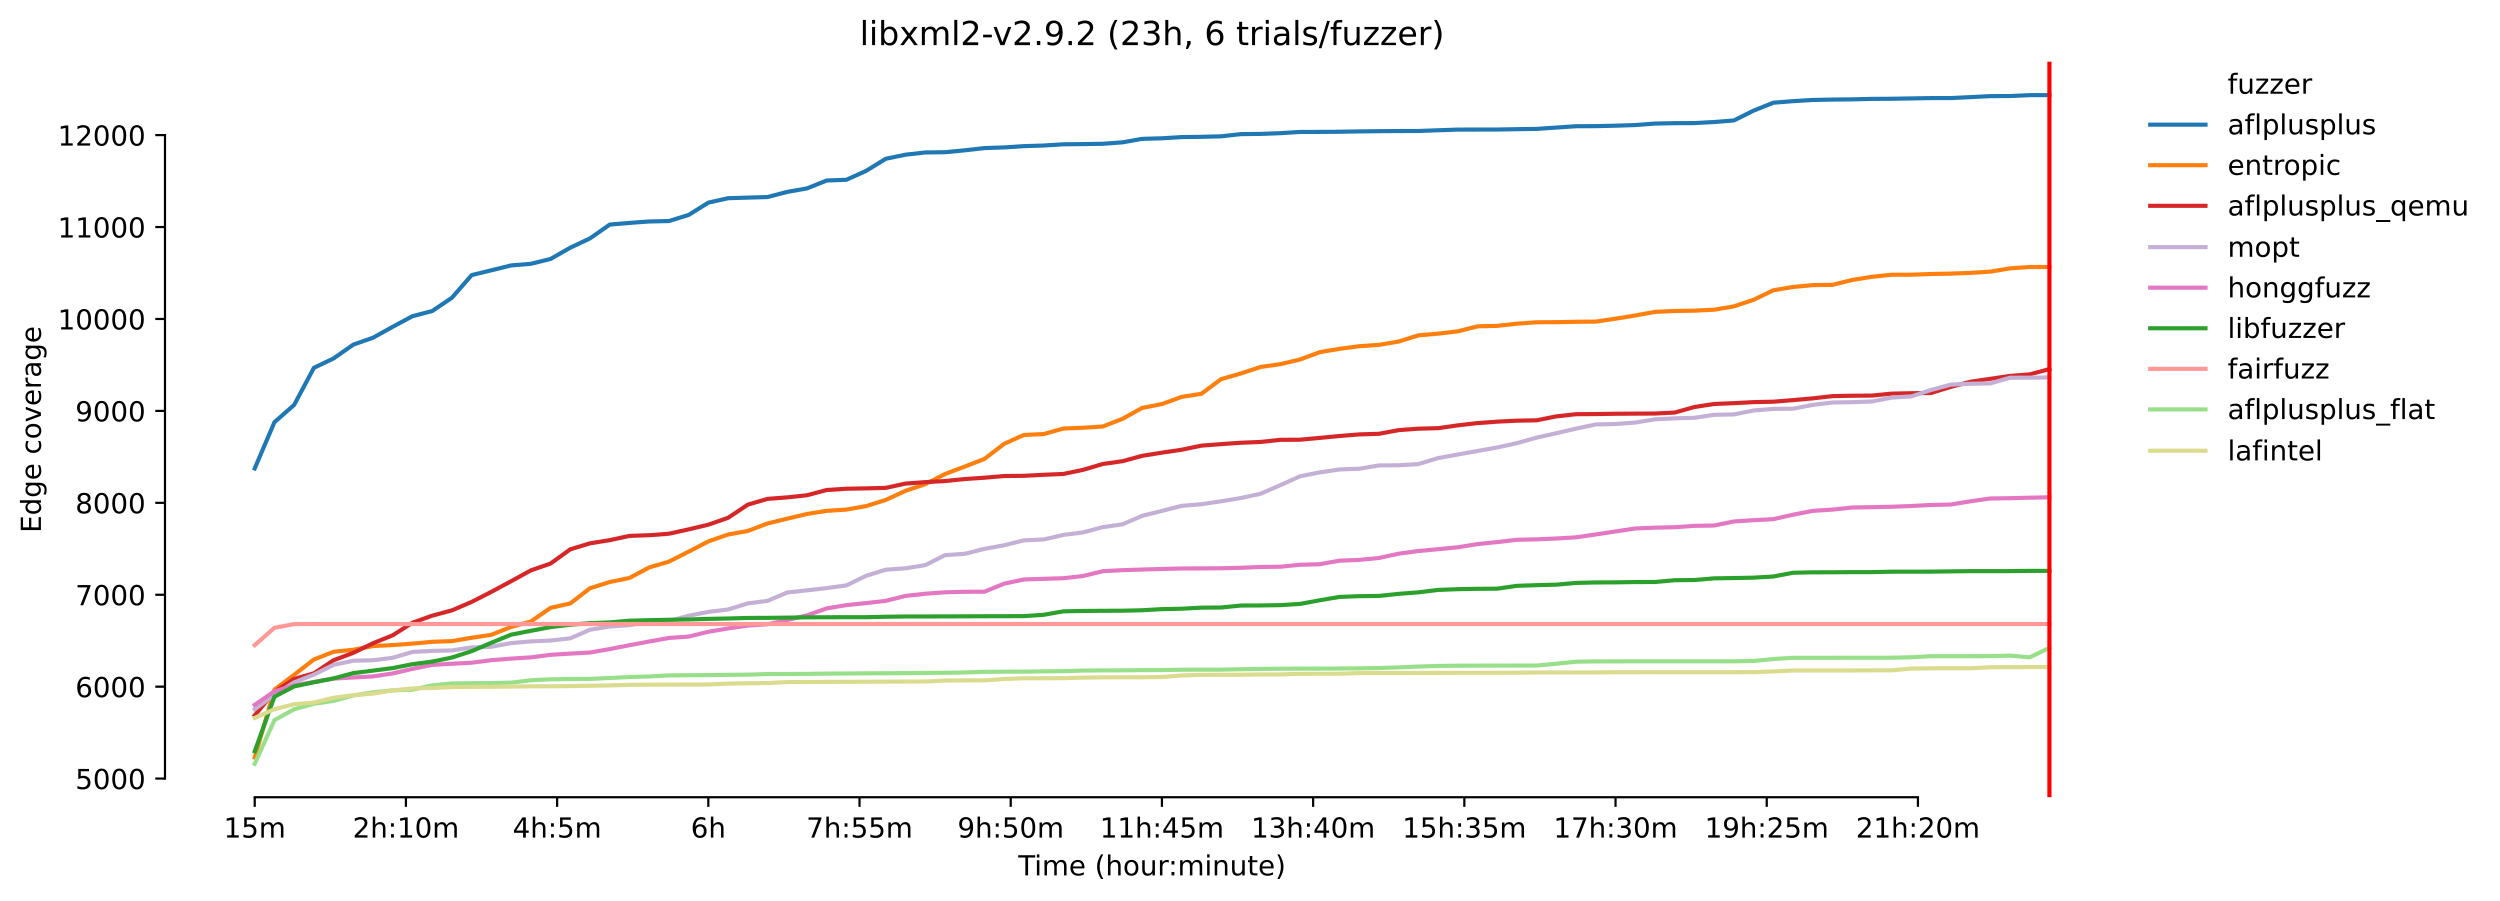 <?xml version="1.0" encoding="utf-8" standalone="no"?>
<!DOCTYPE svg PUBLIC "-//W3C//DTD SVG 1.1//EN"
  "http://www.w3.org/Graphics/SVG/1.1/DTD/svg11.dtd">
<!-- Created with matplotlib (https://matplotlib.org/) -->
<svg height="325.986pt" version="1.1" viewBox="0 0 904.484 325.986" width="904.484pt" xmlns="http://www.w3.org/2000/svg" xmlns:xlink="http://www.w3.org/1999/xlink">
 <defs>
  <style type="text/css">*{stroke-linecap:butt;stroke-linejoin:round;}</style>
 </defs>
 <g id="figure_1">
  <g id="patch_1">
   <path d="M 0 325.986 
L 904.484 325.986 
L 904.484 0 
L 0 0 
z
" style="fill:#ffffff;"/>
  </g>
  <g id="axes_1">
   <g id="patch_2">
    <path d="M 59.691 288.43 
L 773.931 288.43 
L 773.931 22.318 
L 59.691 22.318 
z
" style="fill:#ffffff;"/>
   </g>
   <g id="matplotlib.axis_1">
    <g id="xtick_1">
     <g id="line2d_1">
      <defs>
       <path d="M 0 0 
L 0 3.5 
" id="m29795b9b08" style="stroke:#000000;stroke-width:0.8;"/>
      </defs>
      <g>
       <use style="stroke:#000000;stroke-width:0.8;" x="92.156" xlink:href="#m29795b9b08" y="288.43"/>
      </g>
     </g>
     <g id="text_1">
      <!-- 15m -->
      <g transform="translate(80.923 303.029)scale(0.1 -0.1)">
       <defs>
        <path d="M 12.406 8.297 
L 28.516 8.297 
L 28.516 63.922 
L 10.984 60.406 
L 10.984 69.391 
L 28.422 72.906 
L 38.281 72.906 
L 38.281 8.297 
L 54.391 8.297 
L 54.391 0 
L 12.406 0 
z
" id="DejaVuSans-49"/>
        <path d="M 10.797 72.906 
L 49.516 72.906 
L 49.516 64.594 
L 19.828 64.594 
L 19.828 46.734 
Q 21.969 47.469 24.109 47.828 
Q 26.266 48.188 28.422 48.188 
Q 40.625 48.188 47.75 41.5 
Q 54.891 34.812 54.891 23.391 
Q 54.891 11.625 47.562 5.094 
Q 40.234 -1.422 26.906 -1.422 
Q 22.312 -1.422 17.547 -0.641 
Q 12.797 0.141 7.719 1.703 
L 7.719 11.625 
Q 12.109 9.234 16.797 8.062 
Q 21.484 6.891 26.703 6.891 
Q 35.156 6.891 40.078 11.328 
Q 45.016 15.766 45.016 23.391 
Q 45.016 31 40.078 35.438 
Q 35.156 39.891 26.703 39.891 
Q 22.75 39.891 18.812 39.016 
Q 14.891 38.141 10.797 36.281 
z
" id="DejaVuSans-53"/>
        <path d="M 52 44.188 
Q 55.375 50.25 60.062 53.125 
Q 64.75 56 71.094 56 
Q 79.641 56 84.281 50.016 
Q 88.922 44.047 88.922 33.016 
L 88.922 0 
L 79.891 0 
L 79.891 32.719 
Q 79.891 40.578 77.094 44.375 
Q 74.312 48.188 68.609 48.188 
Q 61.625 48.188 57.562 43.547 
Q 53.516 38.922 53.516 30.906 
L 53.516 0 
L 44.484 0 
L 44.484 32.719 
Q 44.484 40.625 41.703 44.406 
Q 38.922 48.188 33.109 48.188 
Q 26.219 48.188 22.156 43.531 
Q 18.109 38.875 18.109 30.906 
L 18.109 0 
L 9.078 0 
L 9.078 54.688 
L 18.109 54.688 
L 18.109 46.188 
Q 21.188 51.219 25.484 53.609 
Q 29.781 56 35.688 56 
Q 41.656 56 45.828 52.969 
Q 50 49.953 52 44.188 
z
" id="DejaVuSans-109"/>
       </defs>
       <use xlink:href="#DejaVuSans-49"/>
       <use x="63.623" xlink:href="#DejaVuSans-53"/>
       <use x="127.246" xlink:href="#DejaVuSans-109"/>
      </g>
     </g>
    </g>
    <g id="xtick_2">
     <g id="line2d_2">
      <g>
       <use style="stroke:#000000;stroke-width:0.8;" x="146.86" xlink:href="#m29795b9b08" y="288.43"/>
      </g>
     </g>
     <g id="text_2">
      <!-- 2h:10m -->
      <g transform="translate(127.593 303.029)scale(0.1 -0.1)">
       <defs>
        <path d="M 19.188 8.297 
L 53.609 8.297 
L 53.609 0 
L 7.328 0 
L 7.328 8.297 
Q 12.938 14.109 22.625 23.891 
Q 32.328 33.688 34.812 36.531 
Q 39.547 41.844 41.422 45.531 
Q 43.312 49.219 43.312 52.781 
Q 43.312 58.594 39.234 62.25 
Q 35.156 65.922 28.609 65.922 
Q 23.969 65.922 18.812 64.312 
Q 13.672 62.703 7.812 59.422 
L 7.812 69.391 
Q 13.766 71.781 18.938 73 
Q 24.125 74.219 28.422 74.219 
Q 39.75 74.219 46.484 68.547 
Q 53.219 62.891 53.219 53.422 
Q 53.219 48.922 51.531 44.891 
Q 49.859 40.875 45.406 35.406 
Q 44.188 33.984 37.641 27.219 
Q 31.109 20.453 19.188 8.297 
z
" id="DejaVuSans-50"/>
        <path d="M 54.891 33.016 
L 54.891 0 
L 45.906 0 
L 45.906 32.719 
Q 45.906 40.484 42.875 44.328 
Q 39.844 48.188 33.797 48.188 
Q 26.516 48.188 22.312 43.547 
Q 18.109 38.922 18.109 30.906 
L 18.109 0 
L 9.078 0 
L 9.078 75.984 
L 18.109 75.984 
L 18.109 46.188 
Q 21.344 51.125 25.703 53.562 
Q 30.078 56 35.797 56 
Q 45.219 56 50.047 50.172 
Q 54.891 44.344 54.891 33.016 
z
" id="DejaVuSans-104"/>
        <path d="M 11.719 12.406 
L 22.016 12.406 
L 22.016 0 
L 11.719 0 
z
M 11.719 51.703 
L 22.016 51.703 
L 22.016 39.312 
L 11.719 39.312 
z
" id="DejaVuSans-58"/>
        <path d="M 31.781 66.406 
Q 24.172 66.406 20.328 58.906 
Q 16.5 51.422 16.5 36.375 
Q 16.5 21.391 20.328 13.891 
Q 24.172 6.391 31.781 6.391 
Q 39.453 6.391 43.281 13.891 
Q 47.125 21.391 47.125 36.375 
Q 47.125 51.422 43.281 58.906 
Q 39.453 66.406 31.781 66.406 
z
M 31.781 74.219 
Q 44.047 74.219 50.516 64.516 
Q 56.984 54.828 56.984 36.375 
Q 56.984 17.969 50.516 8.266 
Q 44.047 -1.422 31.781 -1.422 
Q 19.531 -1.422 13.062 8.266 
Q 6.594 17.969 6.594 36.375 
Q 6.594 54.828 13.062 64.516 
Q 19.531 74.219 31.781 74.219 
z
" id="DejaVuSans-48"/>
       </defs>
       <use xlink:href="#DejaVuSans-50"/>
       <use x="63.623" xlink:href="#DejaVuSans-104"/>
       <use x="127.002" xlink:href="#DejaVuSans-58"/>
       <use x="160.693" xlink:href="#DejaVuSans-49"/>
       <use x="224.316" xlink:href="#DejaVuSans-48"/>
       <use x="287.939" xlink:href="#DejaVuSans-109"/>
      </g>
     </g>
    </g>
    <g id="xtick_3">
     <g id="line2d_3">
      <g>
       <use style="stroke:#000000;stroke-width:0.8;" x="201.563" xlink:href="#m29795b9b08" y="288.43"/>
      </g>
     </g>
     <g id="text_3">
      <!-- 4h:5m -->
      <g transform="translate(185.478 303.029)scale(0.1 -0.1)">
       <defs>
        <path d="M 37.797 64.312 
L 12.891 25.391 
L 37.797 25.391 
z
M 35.203 72.906 
L 47.609 72.906 
L 47.609 25.391 
L 58.016 25.391 
L 58.016 17.188 
L 47.609 17.188 
L 47.609 0 
L 37.797 0 
L 37.797 17.188 
L 4.891 17.188 
L 4.891 26.703 
z
" id="DejaVuSans-52"/>
       </defs>
       <use xlink:href="#DejaVuSans-52"/>
       <use x="63.623" xlink:href="#DejaVuSans-104"/>
       <use x="127.002" xlink:href="#DejaVuSans-58"/>
       <use x="160.693" xlink:href="#DejaVuSans-53"/>
       <use x="224.316" xlink:href="#DejaVuSans-109"/>
      </g>
     </g>
    </g>
    <g id="xtick_4">
     <g id="line2d_4">
      <g>
       <use style="stroke:#000000;stroke-width:0.8;" x="256.267" xlink:href="#m29795b9b08" y="288.43"/>
      </g>
     </g>
     <g id="text_4">
      <!-- 6h -->
      <g transform="translate(249.917 303.029)scale(0.1 -0.1)">
       <defs>
        <path d="M 33.016 40.375 
Q 26.375 40.375 22.484 35.828 
Q 18.609 31.297 18.609 23.391 
Q 18.609 15.531 22.484 10.953 
Q 26.375 6.391 33.016 6.391 
Q 39.656 6.391 43.531 10.953 
Q 47.406 15.531 47.406 23.391 
Q 47.406 31.297 43.531 35.828 
Q 39.656 40.375 33.016 40.375 
z
M 52.594 71.297 
L 52.594 62.312 
Q 48.875 64.062 45.094 64.984 
Q 41.312 65.922 37.594 65.922 
Q 27.828 65.922 22.672 59.328 
Q 17.531 52.734 16.797 39.406 
Q 19.672 43.656 24.016 45.922 
Q 28.375 48.188 33.594 48.188 
Q 44.578 48.188 50.953 41.516 
Q 57.328 34.859 57.328 23.391 
Q 57.328 12.156 50.688 5.359 
Q 44.047 -1.422 33.016 -1.422 
Q 20.359 -1.422 13.672 8.266 
Q 6.984 17.969 6.984 36.375 
Q 6.984 53.656 15.188 63.938 
Q 23.391 74.219 37.203 74.219 
Q 40.922 74.219 44.703 73.484 
Q 48.484 72.75 52.594 71.297 
z
" id="DejaVuSans-54"/>
       </defs>
       <use xlink:href="#DejaVuSans-54"/>
       <use x="63.623" xlink:href="#DejaVuSans-104"/>
      </g>
     </g>
    </g>
    <g id="xtick_5">
     <g id="line2d_5">
      <g>
       <use style="stroke:#000000;stroke-width:0.8;" x="310.971" xlink:href="#m29795b9b08" y="288.43"/>
      </g>
     </g>
     <g id="text_5">
      <!-- 7h:55m -->
      <g transform="translate(291.704 303.029)scale(0.1 -0.1)">
       <defs>
        <path d="M 8.203 72.906 
L 55.078 72.906 
L 55.078 68.703 
L 28.609 0 
L 18.312 0 
L 43.219 64.594 
L 8.203 64.594 
z
" id="DejaVuSans-55"/>
       </defs>
       <use xlink:href="#DejaVuSans-55"/>
       <use x="63.623" xlink:href="#DejaVuSans-104"/>
       <use x="127.002" xlink:href="#DejaVuSans-58"/>
       <use x="160.693" xlink:href="#DejaVuSans-53"/>
       <use x="224.316" xlink:href="#DejaVuSans-53"/>
       <use x="287.939" xlink:href="#DejaVuSans-109"/>
      </g>
     </g>
    </g>
    <g id="xtick_6">
     <g id="line2d_6">
      <g>
       <use style="stroke:#000000;stroke-width:0.8;" x="365.675" xlink:href="#m29795b9b08" y="288.43"/>
      </g>
     </g>
     <g id="text_6">
      <!-- 9h:50m -->
      <g transform="translate(346.407 303.029)scale(0.1 -0.1)">
       <defs>
        <path d="M 10.984 1.516 
L 10.984 10.5 
Q 14.703 8.734 18.5 7.812 
Q 22.312 6.891 25.984 6.891 
Q 35.75 6.891 40.891 13.453 
Q 46.047 20.016 46.781 33.406 
Q 43.953 29.203 39.594 26.953 
Q 35.25 24.703 29.984 24.703 
Q 19.047 24.703 12.672 31.312 
Q 6.297 37.938 6.297 49.422 
Q 6.297 60.641 12.938 67.422 
Q 19.578 74.219 30.609 74.219 
Q 43.266 74.219 49.922 64.516 
Q 56.594 54.828 56.594 36.375 
Q 56.594 19.141 48.406 8.859 
Q 40.234 -1.422 26.422 -1.422 
Q 22.703 -1.422 18.891 -0.688 
Q 15.094 0.047 10.984 1.516 
z
M 30.609 32.422 
Q 37.25 32.422 41.125 36.953 
Q 45.016 41.5 45.016 49.422 
Q 45.016 57.281 41.125 61.844 
Q 37.25 66.406 30.609 66.406 
Q 23.969 66.406 20.094 61.844 
Q 16.219 57.281 16.219 49.422 
Q 16.219 41.5 20.094 36.953 
Q 23.969 32.422 30.609 32.422 
z
" id="DejaVuSans-57"/>
       </defs>
       <use xlink:href="#DejaVuSans-57"/>
       <use x="63.623" xlink:href="#DejaVuSans-104"/>
       <use x="127.002" xlink:href="#DejaVuSans-58"/>
       <use x="160.693" xlink:href="#DejaVuSans-53"/>
       <use x="224.316" xlink:href="#DejaVuSans-48"/>
       <use x="287.939" xlink:href="#DejaVuSans-109"/>
      </g>
     </g>
    </g>
    <g id="xtick_7">
     <g id="line2d_7">
      <g>
       <use style="stroke:#000000;stroke-width:0.8;" x="420.378" xlink:href="#m29795b9b08" y="288.43"/>
      </g>
     </g>
     <g id="text_7">
      <!-- 11h:45m -->
      <g transform="translate(397.93 303.029)scale(0.1 -0.1)">
       <use xlink:href="#DejaVuSans-49"/>
       <use x="63.623" xlink:href="#DejaVuSans-49"/>
       <use x="127.246" xlink:href="#DejaVuSans-104"/>
       <use x="190.625" xlink:href="#DejaVuSans-58"/>
       <use x="224.316" xlink:href="#DejaVuSans-52"/>
       <use x="287.939" xlink:href="#DejaVuSans-53"/>
       <use x="351.562" xlink:href="#DejaVuSans-109"/>
      </g>
     </g>
    </g>
    <g id="xtick_8">
     <g id="line2d_8">
      <g>
       <use style="stroke:#000000;stroke-width:0.8;" x="475.082" xlink:href="#m29795b9b08" y="288.43"/>
      </g>
     </g>
     <g id="text_8">
      <!-- 13h:40m -->
      <g transform="translate(452.634 303.029)scale(0.1 -0.1)">
       <defs>
        <path d="M 40.578 39.312 
Q 47.656 37.797 51.625 33 
Q 55.609 28.219 55.609 21.188 
Q 55.609 10.406 48.188 4.484 
Q 40.766 -1.422 27.094 -1.422 
Q 22.516 -1.422 17.656 -0.516 
Q 12.797 0.391 7.625 2.203 
L 7.625 11.719 
Q 11.719 9.328 16.594 8.109 
Q 21.484 6.891 26.812 6.891 
Q 36.078 6.891 40.938 10.547 
Q 45.797 14.203 45.797 21.188 
Q 45.797 27.641 41.281 31.266 
Q 36.766 34.906 28.719 34.906 
L 20.219 34.906 
L 20.219 43.016 
L 29.109 43.016 
Q 36.375 43.016 40.234 45.922 
Q 44.094 48.828 44.094 54.297 
Q 44.094 59.906 40.109 62.906 
Q 36.141 65.922 28.719 65.922 
Q 24.656 65.922 20.016 65.031 
Q 15.375 64.156 9.812 62.312 
L 9.812 71.094 
Q 15.438 72.656 20.344 73.438 
Q 25.25 74.219 29.594 74.219 
Q 40.828 74.219 47.359 69.109 
Q 53.906 64.016 53.906 55.328 
Q 53.906 49.266 50.438 45.094 
Q 46.969 40.922 40.578 39.312 
z
" id="DejaVuSans-51"/>
       </defs>
       <use xlink:href="#DejaVuSans-49"/>
       <use x="63.623" xlink:href="#DejaVuSans-51"/>
       <use x="127.246" xlink:href="#DejaVuSans-104"/>
       <use x="190.625" xlink:href="#DejaVuSans-58"/>
       <use x="224.316" xlink:href="#DejaVuSans-52"/>
       <use x="287.939" xlink:href="#DejaVuSans-48"/>
       <use x="351.562" xlink:href="#DejaVuSans-109"/>
      </g>
     </g>
    </g>
    <g id="xtick_9">
     <g id="line2d_9">
      <g>
       <use style="stroke:#000000;stroke-width:0.8;" x="529.786" xlink:href="#m29795b9b08" y="288.43"/>
      </g>
     </g>
     <g id="text_9">
      <!-- 15h:35m -->
      <g transform="translate(507.337 303.029)scale(0.1 -0.1)">
       <use xlink:href="#DejaVuSans-49"/>
       <use x="63.623" xlink:href="#DejaVuSans-53"/>
       <use x="127.246" xlink:href="#DejaVuSans-104"/>
       <use x="190.625" xlink:href="#DejaVuSans-58"/>
       <use x="224.316" xlink:href="#DejaVuSans-51"/>
       <use x="287.939" xlink:href="#DejaVuSans-53"/>
       <use x="351.562" xlink:href="#DejaVuSans-109"/>
      </g>
     </g>
    </g>
    <g id="xtick_10">
     <g id="line2d_10">
      <g>
       <use style="stroke:#000000;stroke-width:0.8;" x="584.489" xlink:href="#m29795b9b08" y="288.43"/>
      </g>
     </g>
     <g id="text_10">
      <!-- 17h:30m -->
      <g transform="translate(562.041 303.029)scale(0.1 -0.1)">
       <use xlink:href="#DejaVuSans-49"/>
       <use x="63.623" xlink:href="#DejaVuSans-55"/>
       <use x="127.246" xlink:href="#DejaVuSans-104"/>
       <use x="190.625" xlink:href="#DejaVuSans-58"/>
       <use x="224.316" xlink:href="#DejaVuSans-51"/>
       <use x="287.939" xlink:href="#DejaVuSans-48"/>
       <use x="351.562" xlink:href="#DejaVuSans-109"/>
      </g>
     </g>
    </g>
    <g id="xtick_11">
     <g id="line2d_11">
      <g>
       <use style="stroke:#000000;stroke-width:0.8;" x="639.193" xlink:href="#m29795b9b08" y="288.43"/>
      </g>
     </g>
     <g id="text_11">
      <!-- 19h:25m -->
      <g transform="translate(616.745 303.029)scale(0.1 -0.1)">
       <use xlink:href="#DejaVuSans-49"/>
       <use x="63.623" xlink:href="#DejaVuSans-57"/>
       <use x="127.246" xlink:href="#DejaVuSans-104"/>
       <use x="190.625" xlink:href="#DejaVuSans-58"/>
       <use x="224.316" xlink:href="#DejaVuSans-50"/>
       <use x="287.939" xlink:href="#DejaVuSans-53"/>
       <use x="351.562" xlink:href="#DejaVuSans-109"/>
      </g>
     </g>
    </g>
    <g id="xtick_12">
     <g id="line2d_12">
      <g>
       <use style="stroke:#000000;stroke-width:0.8;" x="693.897" xlink:href="#m29795b9b08" y="288.43"/>
      </g>
     </g>
     <g id="text_12">
      <!-- 21h:20m -->
      <g transform="translate(671.448 303.029)scale(0.1 -0.1)">
       <use xlink:href="#DejaVuSans-50"/>
       <use x="63.623" xlink:href="#DejaVuSans-49"/>
       <use x="127.246" xlink:href="#DejaVuSans-104"/>
       <use x="190.625" xlink:href="#DejaVuSans-58"/>
       <use x="224.316" xlink:href="#DejaVuSans-50"/>
       <use x="287.939" xlink:href="#DejaVuSans-48"/>
       <use x="351.562" xlink:href="#DejaVuSans-109"/>
      </g>
     </g>
    </g>
    <g id="text_13">
     <!-- Time (hour:minute) -->
     <g transform="translate(368.404 316.707)scale(0.1 -0.1)">
      <defs>
       <path d="M -0.297 72.906 
L 61.375 72.906 
L 61.375 64.594 
L 35.5 64.594 
L 35.5 0 
L 25.594 0 
L 25.594 64.594 
L -0.297 64.594 
z
" id="DejaVuSans-84"/>
       <path d="M 9.422 54.688 
L 18.406 54.688 
L 18.406 0 
L 9.422 0 
z
M 9.422 75.984 
L 18.406 75.984 
L 18.406 64.594 
L 9.422 64.594 
z
" id="DejaVuSans-105"/>
       <path d="M 56.203 29.594 
L 56.203 25.203 
L 14.891 25.203 
Q 15.484 15.922 20.484 11.062 
Q 25.484 6.203 34.422 6.203 
Q 39.594 6.203 44.453 7.469 
Q 49.312 8.734 54.109 11.281 
L 54.109 2.781 
Q 49.266 0.734 44.188 -0.344 
Q 39.109 -1.422 33.891 -1.422 
Q 20.797 -1.422 13.156 6.188 
Q 5.516 13.812 5.516 26.812 
Q 5.516 40.234 12.766 48.109 
Q 20.016 56 32.328 56 
Q 43.359 56 49.781 48.891 
Q 56.203 41.797 56.203 29.594 
z
M 47.219 32.234 
Q 47.125 39.594 43.094 43.984 
Q 39.062 48.391 32.422 48.391 
Q 24.906 48.391 20.391 44.141 
Q 15.875 39.891 15.188 32.172 
z
" id="DejaVuSans-101"/>
       <path id="DejaVuSans-32"/>
       <path d="M 31 75.875 
Q 24.469 64.656 21.281 53.656 
Q 18.109 42.672 18.109 31.391 
Q 18.109 20.125 21.312 9.062 
Q 24.516 -2 31 -13.188 
L 23.188 -13.188 
Q 15.875 -1.703 12.234 9.375 
Q 8.594 20.453 8.594 31.391 
Q 8.594 42.281 12.203 53.312 
Q 15.828 64.359 23.188 75.875 
z
" id="DejaVuSans-40"/>
       <path d="M 30.609 48.391 
Q 23.391 48.391 19.188 42.75 
Q 14.984 37.109 14.984 27.297 
Q 14.984 17.484 19.156 11.844 
Q 23.344 6.203 30.609 6.203 
Q 37.797 6.203 41.984 11.859 
Q 46.188 17.531 46.188 27.297 
Q 46.188 37.016 41.984 42.703 
Q 37.797 48.391 30.609 48.391 
z
M 30.609 56 
Q 42.328 56 49.016 48.375 
Q 55.719 40.766 55.719 27.297 
Q 55.719 13.875 49.016 6.219 
Q 42.328 -1.422 30.609 -1.422 
Q 18.844 -1.422 12.172 6.219 
Q 5.516 13.875 5.516 27.297 
Q 5.516 40.766 12.172 48.375 
Q 18.844 56 30.609 56 
z
" id="DejaVuSans-111"/>
       <path d="M 8.5 21.578 
L 8.5 54.688 
L 17.484 54.688 
L 17.484 21.922 
Q 17.484 14.156 20.5 10.266 
Q 23.531 6.391 29.594 6.391 
Q 36.859 6.391 41.078 11.031 
Q 45.312 15.672 45.312 23.688 
L 45.312 54.688 
L 54.297 54.688 
L 54.297 0 
L 45.312 0 
L 45.312 8.406 
Q 42.047 3.422 37.719 1 
Q 33.406 -1.422 27.688 -1.422 
Q 18.266 -1.422 13.375 4.438 
Q 8.5 10.297 8.5 21.578 
z
M 31.109 56 
z
" id="DejaVuSans-117"/>
       <path d="M 41.109 46.297 
Q 39.594 47.172 37.812 47.578 
Q 36.031 48 33.891 48 
Q 26.266 48 22.188 43.047 
Q 18.109 38.094 18.109 28.812 
L 18.109 0 
L 9.078 0 
L 9.078 54.688 
L 18.109 54.688 
L 18.109 46.188 
Q 20.953 51.172 25.484 53.578 
Q 30.031 56 36.531 56 
Q 37.453 56 38.578 55.875 
Q 39.703 55.766 41.062 55.516 
z
" id="DejaVuSans-114"/>
       <path d="M 54.891 33.016 
L 54.891 0 
L 45.906 0 
L 45.906 32.719 
Q 45.906 40.484 42.875 44.328 
Q 39.844 48.188 33.797 48.188 
Q 26.516 48.188 22.312 43.547 
Q 18.109 38.922 18.109 30.906 
L 18.109 0 
L 9.078 0 
L 9.078 54.688 
L 18.109 54.688 
L 18.109 46.188 
Q 21.344 51.125 25.703 53.562 
Q 30.078 56 35.797 56 
Q 45.219 56 50.047 50.172 
Q 54.891 44.344 54.891 33.016 
z
" id="DejaVuSans-110"/>
       <path d="M 18.312 70.219 
L 18.312 54.688 
L 36.812 54.688 
L 36.812 47.703 
L 18.312 47.703 
L 18.312 18.016 
Q 18.312 11.328 20.141 9.422 
Q 21.969 7.516 27.594 7.516 
L 36.812 7.516 
L 36.812 0 
L 27.594 0 
Q 17.188 0 13.234 3.875 
Q 9.281 7.766 9.281 18.016 
L 9.281 47.703 
L 2.688 47.703 
L 2.688 54.688 
L 9.281 54.688 
L 9.281 70.219 
z
" id="DejaVuSans-116"/>
       <path d="M 8.016 75.875 
L 15.828 75.875 
Q 23.141 64.359 26.781 53.312 
Q 30.422 42.281 30.422 31.391 
Q 30.422 20.453 26.781 9.375 
Q 23.141 -1.703 15.828 -13.188 
L 8.016 -13.188 
Q 14.5 -2 17.703 9.062 
Q 20.906 20.125 20.906 31.391 
Q 20.906 42.672 17.703 53.656 
Q 14.5 64.656 8.016 75.875 
z
" id="DejaVuSans-41"/>
      </defs>
      <use xlink:href="#DejaVuSans-84"/>
      <use x="57.959" xlink:href="#DejaVuSans-105"/>
      <use x="85.742" xlink:href="#DejaVuSans-109"/>
      <use x="183.154" xlink:href="#DejaVuSans-101"/>
      <use x="244.678" xlink:href="#DejaVuSans-32"/>
      <use x="276.465" xlink:href="#DejaVuSans-40"/>
      <use x="315.479" xlink:href="#DejaVuSans-104"/>
      <use x="378.857" xlink:href="#DejaVuSans-111"/>
      <use x="440.039" xlink:href="#DejaVuSans-117"/>
      <use x="503.418" xlink:href="#DejaVuSans-114"/>
      <use x="542.781" xlink:href="#DejaVuSans-58"/>
      <use x="576.473" xlink:href="#DejaVuSans-109"/>
      <use x="673.885" xlink:href="#DejaVuSans-105"/>
      <use x="701.668" xlink:href="#DejaVuSans-110"/>
      <use x="765.047" xlink:href="#DejaVuSans-117"/>
      <use x="828.426" xlink:href="#DejaVuSans-116"/>
      <use x="867.635" xlink:href="#DejaVuSans-101"/>
      <use x="929.158" xlink:href="#DejaVuSans-41"/>
     </g>
    </g>
   </g>
   <g id="matplotlib.axis_2">
    <g id="ytick_1">
     <g id="line2d_13">
      <defs>
       <path d="M 0 0 
L -3.5 0 
" id="m2036b83d20" style="stroke:#000000;stroke-width:0.8;"/>
      </defs>
      <g>
       <use style="stroke:#000000;stroke-width:0.8;" x="59.691" xlink:href="#m2036b83d20" y="281.69"/>
      </g>
     </g>
     <g id="text_14">
      <!-- 5000 -->
      <g transform="translate(27.241 285.49)scale(0.1 -0.1)">
       <use xlink:href="#DejaVuSans-53"/>
       <use x="63.623" xlink:href="#DejaVuSans-48"/>
       <use x="127.246" xlink:href="#DejaVuSans-48"/>
       <use x="190.869" xlink:href="#DejaVuSans-48"/>
      </g>
     </g>
    </g>
    <g id="ytick_2">
     <g id="line2d_14">
      <g>
       <use style="stroke:#000000;stroke-width:0.8;" x="59.691" xlink:href="#m2036b83d20" y="248.433"/>
      </g>
     </g>
     <g id="text_15">
      <!-- 6000 -->
      <g transform="translate(27.241 252.232)scale(0.1 -0.1)">
       <use xlink:href="#DejaVuSans-54"/>
       <use x="63.623" xlink:href="#DejaVuSans-48"/>
       <use x="127.246" xlink:href="#DejaVuSans-48"/>
       <use x="190.869" xlink:href="#DejaVuSans-48"/>
      </g>
     </g>
    </g>
    <g id="ytick_3">
     <g id="line2d_15">
      <g>
       <use style="stroke:#000000;stroke-width:0.8;" x="59.691" xlink:href="#m2036b83d20" y="215.175"/>
      </g>
     </g>
     <g id="text_16">
      <!-- 7000 -->
      <g transform="translate(27.241 218.974)scale(0.1 -0.1)">
       <use xlink:href="#DejaVuSans-55"/>
       <use x="63.623" xlink:href="#DejaVuSans-48"/>
       <use x="127.246" xlink:href="#DejaVuSans-48"/>
       <use x="190.869" xlink:href="#DejaVuSans-48"/>
      </g>
     </g>
    </g>
    <g id="ytick_4">
     <g id="line2d_16">
      <g>
       <use style="stroke:#000000;stroke-width:0.8;" x="59.691" xlink:href="#m2036b83d20" y="181.917"/>
      </g>
     </g>
     <g id="text_17">
      <!-- 8000 -->
      <g transform="translate(27.241 185.716)scale(0.1 -0.1)">
       <defs>
        <path d="M 31.781 34.625 
Q 24.75 34.625 20.719 30.859 
Q 16.703 27.094 16.703 20.516 
Q 16.703 13.922 20.719 10.156 
Q 24.75 6.391 31.781 6.391 
Q 38.812 6.391 42.859 10.172 
Q 46.922 13.969 46.922 20.516 
Q 46.922 27.094 42.891 30.859 
Q 38.875 34.625 31.781 34.625 
z
M 21.922 38.812 
Q 15.578 40.375 12.031 44.719 
Q 8.5 49.078 8.5 55.328 
Q 8.5 64.062 14.719 69.141 
Q 20.953 74.219 31.781 74.219 
Q 42.672 74.219 48.875 69.141 
Q 55.078 64.062 55.078 55.328 
Q 55.078 49.078 51.531 44.719 
Q 48 40.375 41.703 38.812 
Q 48.828 37.156 52.797 32.312 
Q 56.781 27.484 56.781 20.516 
Q 56.781 9.906 50.312 4.234 
Q 43.844 -1.422 31.781 -1.422 
Q 19.734 -1.422 13.25 4.234 
Q 6.781 9.906 6.781 20.516 
Q 6.781 27.484 10.781 32.312 
Q 14.797 37.156 21.922 38.812 
z
M 18.312 54.391 
Q 18.312 48.734 21.844 45.562 
Q 25.391 42.391 31.781 42.391 
Q 38.141 42.391 41.719 45.562 
Q 45.312 48.734 45.312 54.391 
Q 45.312 60.062 41.719 63.234 
Q 38.141 66.406 31.781 66.406 
Q 25.391 66.406 21.844 63.234 
Q 18.312 60.062 18.312 54.391 
z
" id="DejaVuSans-56"/>
       </defs>
       <use xlink:href="#DejaVuSans-56"/>
       <use x="63.623" xlink:href="#DejaVuSans-48"/>
       <use x="127.246" xlink:href="#DejaVuSans-48"/>
       <use x="190.869" xlink:href="#DejaVuSans-48"/>
      </g>
     </g>
    </g>
    <g id="ytick_5">
     <g id="line2d_17">
      <g>
       <use style="stroke:#000000;stroke-width:0.8;" x="59.691" xlink:href="#m2036b83d20" y="148.659"/>
      </g>
     </g>
     <g id="text_18">
      <!-- 9000 -->
      <g transform="translate(27.241 152.459)scale(0.1 -0.1)">
       <use xlink:href="#DejaVuSans-57"/>
       <use x="63.623" xlink:href="#DejaVuSans-48"/>
       <use x="127.246" xlink:href="#DejaVuSans-48"/>
       <use x="190.869" xlink:href="#DejaVuSans-48"/>
      </g>
     </g>
    </g>
    <g id="ytick_6">
     <g id="line2d_18">
      <g>
       <use style="stroke:#000000;stroke-width:0.8;" x="59.691" xlink:href="#m2036b83d20" y="115.402"/>
      </g>
     </g>
     <g id="text_19">
      <!-- 10000 -->
      <g transform="translate(20.878 119.201)scale(0.1 -0.1)">
       <use xlink:href="#DejaVuSans-49"/>
       <use x="63.623" xlink:href="#DejaVuSans-48"/>
       <use x="127.246" xlink:href="#DejaVuSans-48"/>
       <use x="190.869" xlink:href="#DejaVuSans-48"/>
       <use x="254.492" xlink:href="#DejaVuSans-48"/>
      </g>
     </g>
    </g>
    <g id="ytick_7">
     <g id="line2d_19">
      <g>
       <use style="stroke:#000000;stroke-width:0.8;" x="59.691" xlink:href="#m2036b83d20" y="82.144"/>
      </g>
     </g>
     <g id="text_20">
      <!-- 11000 -->
      <g transform="translate(20.878 85.943)scale(0.1 -0.1)">
       <use xlink:href="#DejaVuSans-49"/>
       <use x="63.623" xlink:href="#DejaVuSans-49"/>
       <use x="127.246" xlink:href="#DejaVuSans-48"/>
       <use x="190.869" xlink:href="#DejaVuSans-48"/>
       <use x="254.492" xlink:href="#DejaVuSans-48"/>
      </g>
     </g>
    </g>
    <g id="ytick_8">
     <g id="line2d_20">
      <g>
       <use style="stroke:#000000;stroke-width:0.8;" x="59.691" xlink:href="#m2036b83d20" y="48.886"/>
      </g>
     </g>
     <g id="text_21">
      <!-- 12000 -->
      <g transform="translate(20.878 52.685)scale(0.1 -0.1)">
       <use xlink:href="#DejaVuSans-49"/>
       <use x="63.623" xlink:href="#DejaVuSans-50"/>
       <use x="127.246" xlink:href="#DejaVuSans-48"/>
       <use x="190.869" xlink:href="#DejaVuSans-48"/>
       <use x="254.492" xlink:href="#DejaVuSans-48"/>
      </g>
     </g>
    </g>
    <g id="text_22">
     <!-- Edge coverage -->
     <g transform="translate(14.798 192.762)rotate(-90)scale(0.1 -0.1)">
      <defs>
       <path d="M 9.812 72.906 
L 55.906 72.906 
L 55.906 64.594 
L 19.672 64.594 
L 19.672 43.016 
L 54.391 43.016 
L 54.391 34.719 
L 19.672 34.719 
L 19.672 8.297 
L 56.781 8.297 
L 56.781 0 
L 9.812 0 
z
" id="DejaVuSans-69"/>
       <path d="M 45.406 46.391 
L 45.406 75.984 
L 54.391 75.984 
L 54.391 0 
L 45.406 0 
L 45.406 8.203 
Q 42.578 3.328 38.25 0.953 
Q 33.938 -1.422 27.875 -1.422 
Q 17.969 -1.422 11.734 6.484 
Q 5.516 14.406 5.516 27.297 
Q 5.516 40.188 11.734 48.094 
Q 17.969 56 27.875 56 
Q 33.938 56 38.25 53.625 
Q 42.578 51.266 45.406 46.391 
z
M 14.797 27.297 
Q 14.797 17.391 18.875 11.75 
Q 22.953 6.109 30.078 6.109 
Q 37.203 6.109 41.297 11.75 
Q 45.406 17.391 45.406 27.297 
Q 45.406 37.203 41.297 42.844 
Q 37.203 48.484 30.078 48.484 
Q 22.953 48.484 18.875 42.844 
Q 14.797 37.203 14.797 27.297 
z
" id="DejaVuSans-100"/>
       <path d="M 45.406 27.984 
Q 45.406 37.75 41.375 43.109 
Q 37.359 48.484 30.078 48.484 
Q 22.859 48.484 18.828 43.109 
Q 14.797 37.75 14.797 27.984 
Q 14.797 18.266 18.828 12.891 
Q 22.859 7.516 30.078 7.516 
Q 37.359 7.516 41.375 12.891 
Q 45.406 18.266 45.406 27.984 
z
M 54.391 6.781 
Q 54.391 -7.172 48.188 -13.984 
Q 42 -20.797 29.203 -20.797 
Q 24.469 -20.797 20.266 -20.094 
Q 16.062 -19.391 12.109 -17.922 
L 12.109 -9.188 
Q 16.062 -11.328 19.922 -12.344 
Q 23.781 -13.375 27.781 -13.375 
Q 36.625 -13.375 41.016 -8.766 
Q 45.406 -4.156 45.406 5.172 
L 45.406 9.625 
Q 42.625 4.781 38.281 2.391 
Q 33.938 0 27.875 0 
Q 17.828 0 11.672 7.656 
Q 5.516 15.328 5.516 27.984 
Q 5.516 40.672 11.672 48.328 
Q 17.828 56 27.875 56 
Q 33.938 56 38.281 53.609 
Q 42.625 51.219 45.406 46.391 
L 45.406 54.688 
L 54.391 54.688 
z
" id="DejaVuSans-103"/>
       <path d="M 48.781 52.594 
L 48.781 44.188 
Q 44.969 46.297 41.141 47.344 
Q 37.312 48.391 33.406 48.391 
Q 24.656 48.391 19.812 42.844 
Q 14.984 37.312 14.984 27.297 
Q 14.984 17.281 19.812 11.734 
Q 24.656 6.203 33.406 6.203 
Q 37.312 6.203 41.141 7.25 
Q 44.969 8.297 48.781 10.406 
L 48.781 2.094 
Q 45.016 0.344 40.984 -0.531 
Q 36.969 -1.422 32.422 -1.422 
Q 20.062 -1.422 12.781 6.344 
Q 5.516 14.109 5.516 27.297 
Q 5.516 40.672 12.859 48.328 
Q 20.219 56 33.016 56 
Q 37.156 56 41.109 55.141 
Q 45.062 54.297 48.781 52.594 
z
" id="DejaVuSans-99"/>
       <path d="M 2.984 54.688 
L 12.5 54.688 
L 29.594 8.797 
L 46.688 54.688 
L 56.203 54.688 
L 35.688 0 
L 23.484 0 
z
" id="DejaVuSans-118"/>
       <path d="M 34.281 27.484 
Q 23.391 27.484 19.188 25 
Q 14.984 22.516 14.984 16.5 
Q 14.984 11.719 18.141 8.906 
Q 21.297 6.109 26.703 6.109 
Q 34.188 6.109 38.703 11.406 
Q 43.219 16.703 43.219 25.484 
L 43.219 27.484 
z
M 52.203 31.203 
L 52.203 0 
L 43.219 0 
L 43.219 8.297 
Q 40.141 3.328 35.547 0.953 
Q 30.953 -1.422 24.312 -1.422 
Q 15.922 -1.422 10.953 3.297 
Q 6 8.016 6 15.922 
Q 6 25.141 12.172 29.828 
Q 18.359 34.516 30.609 34.516 
L 43.219 34.516 
L 43.219 35.406 
Q 43.219 41.609 39.141 45 
Q 35.062 48.391 27.688 48.391 
Q 23 48.391 18.547 47.266 
Q 14.109 46.141 10.016 43.891 
L 10.016 52.203 
Q 14.938 54.109 19.578 55.047 
Q 24.219 56 28.609 56 
Q 40.484 56 46.344 49.844 
Q 52.203 43.703 52.203 31.203 
z
" id="DejaVuSans-97"/>
      </defs>
      <use xlink:href="#DejaVuSans-69"/>
      <use x="63.184" xlink:href="#DejaVuSans-100"/>
      <use x="126.66" xlink:href="#DejaVuSans-103"/>
      <use x="190.137" xlink:href="#DejaVuSans-101"/>
      <use x="251.66" xlink:href="#DejaVuSans-32"/>
      <use x="283.447" xlink:href="#DejaVuSans-99"/>
      <use x="338.428" xlink:href="#DejaVuSans-111"/>
      <use x="399.609" xlink:href="#DejaVuSans-118"/>
      <use x="458.789" xlink:href="#DejaVuSans-101"/>
      <use x="520.312" xlink:href="#DejaVuSans-114"/>
      <use x="561.426" xlink:href="#DejaVuSans-97"/>
      <use x="622.705" xlink:href="#DejaVuSans-103"/>
      <use x="686.182" xlink:href="#DejaVuSans-101"/>
     </g>
    </g>
   </g>
   <g id="line2d_21">
    <path clip-path="url(#p332da5d4ba)" d="M 92.156 169.469 
L 99.291 152.743 
L 106.427 146.486 
L 113.562 133.076 
L 120.697 129.668 
L 127.832 124.672 
L 134.968 122.181 
L 142.103 118.212 
L 149.238 114.389 
L 156.373 112.53 
L 163.509 107.704 
L 170.644 99.529 
L 177.779 97.788 
L 184.915 96.026 
L 192.05 95.445 
L 199.185 93.689 
L 206.32 89.614 
L 213.456 86.246 
L 220.591 81.251 
L 227.726 80.646 
L 234.861 80.132 
L 241.997 79.974 
L 249.132 77.772 
L 256.267 73.312 
L 263.402 71.716 
L 270.538 71.495 
L 277.673 71.289 
L 284.808 69.426 
L 291.943 68.169 
L 299.079 65.309 
L 306.214 65.043 
L 313.349 61.817 
L 320.485 57.433 
L 327.62 55.962 
L 334.755 55.16 
L 341.89 55.067 
L 349.026 54.382 
L 356.161 53.577 
L 363.296 53.333 
L 370.431 52.874 
L 377.567 52.651 
L 384.702 52.207 
L 391.837 52.129 
L 398.972 52.022 
L 406.108 51.494 
L 413.243 50.238 
L 420.378 50.034 
L 427.514 49.595 
L 434.649 49.501 
L 441.784 49.32 
L 448.919 48.527 
L 456.055 48.449 
L 463.19 48.184 
L 470.325 47.737 
L 477.46 47.719 
L 484.596 47.666 
L 491.731 47.546 
L 498.866 47.459 
L 506.001 47.41 
L 513.137 47.39 
L 520.272 47.134 
L 527.407 46.882 
L 534.542 46.874 
L 541.678 46.862 
L 548.813 46.736 
L 555.948 46.633 
L 563.084 46.147 
L 570.219 45.667 
L 577.354 45.639 
L 584.489 45.476 
L 591.625 45.246 
L 598.76 44.709 
L 605.895 44.563 
L 613.03 44.531 
L 620.166 44.147 
L 627.301 43.575 
L 634.436 40.021 
L 641.571 37.16 
L 648.707 36.599 
L 655.842 36.165 
L 662.977 36.027 
L 670.113 35.946 
L 677.248 35.776 
L 684.383 35.728 
L 691.518 35.611 
L 698.654 35.488 
L 705.789 35.478 
L 712.924 35.139 
L 720.059 34.777 
L 727.195 34.747 
L 734.33 34.426 
L 741.465 34.414 
" style="fill:none;stroke:#1f77b4;stroke-linecap:square;stroke-width:1.5;"/>
   </g>
   <g id="line2d_22">
    <path clip-path="url(#p332da5d4ba)" d="M 92.156 274.091 
L 99.291 249.474 
L 106.427 244.132 
L 113.562 238.598 
L 120.697 235.808 
L 127.832 235.071 
L 134.968 233.736 
L 142.103 233.377 
L 149.238 232.851 
L 156.373 232.199 
L 163.509 231.945 
L 170.644 230.739 
L 177.779 229.664 
L 184.915 226.808 
L 192.05 224.853 
L 199.185 219.921 
L 206.32 218.313 
L 213.456 212.817 
L 220.591 210.569 
L 227.726 209.107 
L 234.861 205.294 
L 241.997 203.204 
L 249.132 199.585 
L 256.267 195.885 
L 263.402 193.376 
L 270.538 192.102 
L 277.673 189.387 
L 284.808 187.639 
L 291.943 185.961 
L 299.079 184.821 
L 306.214 184.36 
L 313.349 183.099 
L 320.485 180.856 
L 327.62 177.575 
L 334.755 175.172 
L 341.89 171.494 
L 349.026 168.805 
L 356.161 166.033 
L 363.296 160.564 
L 370.431 157.366 
L 377.567 157.042 
L 384.702 155.042 
L 391.837 154.761 
L 398.972 154.303 
L 406.108 151.526 
L 413.243 147.577 
L 420.378 146.183 
L 427.514 143.594 
L 434.649 142.47 
L 441.784 137.169 
L 448.919 135.132 
L 456.055 132.769 
L 463.19 131.75 
L 470.325 130.067 
L 477.46 127.408 
L 484.596 126.204 
L 491.731 125.261 
L 498.866 124.765 
L 506.001 123.578 
L 513.137 121.325 
L 520.272 120.71 
L 527.407 119.875 
L 534.542 118.073 
L 541.678 117.892 
L 548.813 117.11 
L 555.948 116.595 
L 563.084 116.553 
L 570.219 116.42 
L 577.354 116.357 
L 584.489 115.305 
L 591.625 114.141 
L 598.76 112.845 
L 605.895 112.51 
L 613.03 112.401 
L 620.166 112.048 
L 627.301 110.847 
L 634.436 108.46 
L 641.571 105.023 
L 648.707 103.824 
L 655.842 103.152 
L 662.977 103.065 
L 670.113 101.287 
L 677.248 100.146 
L 684.383 99.403 
L 691.518 99.386 
L 698.654 99.131 
L 705.789 98.989 
L 712.924 98.725 
L 720.059 98.283 
L 727.195 97.088 
L 734.33 96.596 
L 741.465 96.589 
" style="fill:none;stroke:#ff7f0e;stroke-linecap:square;stroke-width:1.5;"/>
   </g>
   <g id="line2d_23">
    <path clip-path="url(#p332da5d4ba)" d="M 92.156 258.802 
L 99.291 250.268 
L 106.427 245.641 
L 113.562 243.594 
L 120.697 238.869 
L 127.832 236.185 
L 134.968 232.71 
L 142.103 229.837 
L 149.238 225.282 
L 156.373 222.741 
L 163.509 220.82 
L 170.644 217.759 
L 177.779 214.116 
L 184.915 210.278 
L 192.05 206.36 
L 199.185 203.884 
L 206.32 198.739 
L 213.456 196.572 
L 220.591 195.425 
L 227.726 193.883 
L 234.861 193.632 
L 241.997 193.097 
L 249.132 191.522 
L 256.267 189.831 
L 263.402 187.343 
L 270.538 182.584 
L 277.673 180.495 
L 284.808 179.952 
L 291.943 179.182 
L 299.079 177.283 
L 306.214 176.817 
L 313.349 176.691 
L 320.485 176.508 
L 327.62 174.956 
L 334.755 174.437 
L 341.89 174.04 
L 349.026 173.317 
L 356.161 172.833 
L 363.296 172.229 
L 370.431 172.148 
L 377.567 171.774 
L 384.702 171.479 
L 391.837 169.988 
L 398.972 167.871 
L 406.108 166.851 
L 413.243 164.912 
L 420.378 163.765 
L 427.514 162.714 
L 434.649 161.226 
L 441.784 160.68 
L 448.919 160.185 
L 456.055 159.894 
L 463.19 159.124 
L 470.325 159.082 
L 477.46 158.432 
L 484.596 157.747 
L 491.731 157.165 
L 498.866 156.949 
L 506.001 155.627 
L 513.137 155.095 
L 520.272 154.909 
L 527.407 153.888 
L 534.542 153.071 
L 541.678 152.549 
L 548.813 152.196 
L 555.948 152.063 
L 563.084 150.637 
L 570.219 149.85 
L 577.354 149.805 
L 584.489 149.697 
L 591.625 149.65 
L 598.76 149.609 
L 605.895 149.256 
L 613.03 147.256 
L 620.166 146.15 
L 627.301 145.864 
L 634.436 145.485 
L 641.571 145.335 
L 648.707 144.76 
L 655.842 144.125 
L 662.977 143.317 
L 670.113 143.172 
L 677.248 143.12 
L 684.383 142.41 
L 691.518 142.264 
L 698.654 142.181 
L 705.789 139.961 
L 712.924 138.113 
L 720.059 137.059 
L 727.195 136.011 
L 734.33 135.453 
L 741.465 133.532 
" style="fill:none;stroke:#d62728;stroke-linecap:square;stroke-width:1.5;"/>
   </g>
   <g id="line2d_24">
    <path clip-path="url(#p332da5d4ba)" d="M 92.156 256.596 
L 99.291 251.402 
L 106.427 246.883 
L 113.562 244.056 
L 120.697 240.542 
L 127.832 239.041 
L 134.968 238.871 
L 142.103 237.97 
L 149.238 235.863 
L 156.373 235.482 
L 163.509 235.332 
L 170.644 234.233 
L 177.779 233.999 
L 184.915 232.658 
L 192.05 232.058 
L 199.185 231.737 
L 206.32 230.941 
L 213.456 227.818 
L 220.591 226.67 
L 227.726 226.188 
L 234.861 224.968 
L 241.997 224.697 
L 249.132 222.771 
L 256.267 221.384 
L 263.402 220.508 
L 270.538 218.303 
L 277.673 217.381 
L 284.808 214.362 
L 291.943 213.578 
L 299.079 212.765 
L 306.214 211.798 
L 313.349 208.317 
L 320.485 206.117 
L 327.62 205.603 
L 334.755 204.464 
L 341.89 200.837 
L 349.026 200.375 
L 356.161 198.573 
L 363.296 197.261 
L 370.431 195.503 
L 377.567 195.179 
L 384.702 193.529 
L 391.837 192.624 
L 398.972 190.714 
L 406.108 189.703 
L 413.243 186.616 
L 420.378 184.839 
L 427.514 183.013 
L 434.649 182.433 
L 441.784 181.357 
L 448.919 180.193 
L 456.055 178.63 
L 463.19 175.54 
L 470.325 172.311 
L 477.46 170.91 
L 484.596 169.848 
L 491.731 169.592 
L 498.866 168.395 
L 506.001 168.321 
L 513.137 167.916 
L 520.272 165.739 
L 527.407 164.447 
L 534.542 163.165 
L 541.678 161.888 
L 548.813 160.325 
L 555.948 158.327 
L 563.084 156.729 
L 570.219 155.063 
L 577.354 153.558 
L 584.489 153.4 
L 591.625 152.876 
L 598.76 151.707 
L 605.895 151.35 
L 613.03 151.154 
L 620.166 150.076 
L 627.301 149.936 
L 634.436 148.513 
L 641.571 147.921 
L 648.707 147.858 
L 655.842 146.488 
L 662.977 145.62 
L 670.113 145.503 
L 677.248 145.25 
L 684.383 143.854 
L 691.518 143.41 
L 698.654 141.077 
L 705.789 139.156 
L 712.924 138.842 
L 720.059 138.724 
L 727.195 136.663 
L 734.33 136.632 
L 741.465 136.562 
" style="fill:none;stroke:#c5b0d5;stroke-linecap:square;stroke-width:1.5;"/>
   </g>
   <g id="line2d_25">
    <path clip-path="url(#p332da5d4ba)" d="M 92.156 255.021 
L 99.291 250.109 
L 106.427 248.01 
L 113.562 246.725 
L 120.697 245.509 
L 127.832 245.107 
L 134.968 244.714 
L 142.103 243.642 
L 149.238 241.979 
L 156.373 240.542 
L 163.509 240.138 
L 170.644 239.766 
L 177.779 238.849 
L 184.915 238.284 
L 192.05 237.835 
L 199.185 236.907 
L 206.32 236.478 
L 213.456 236.077 
L 220.591 234.835 
L 227.726 233.428 
L 234.861 232.09 
L 241.997 230.811 
L 249.132 230.31 
L 256.267 228.574 
L 263.402 227.362 
L 270.538 226.336 
L 277.673 225.836 
L 284.808 224.326 
L 291.943 222.616 
L 299.079 220.119 
L 306.214 218.926 
L 313.349 218.195 
L 320.485 217.38 
L 327.62 215.597 
L 334.755 214.812 
L 341.89 214.287 
L 349.026 214.104 
L 356.161 214.077 
L 363.296 211.154 
L 370.431 209.649 
L 377.567 209.421 
L 384.702 209.198 
L 391.837 208.405 
L 398.972 206.653 
L 406.108 206.282 
L 413.243 206.051 
L 420.378 205.853 
L 427.514 205.666 
L 434.649 205.651 
L 441.784 205.583 
L 448.919 205.425 
L 456.055 205.119 
L 463.19 205.033 
L 470.325 204.331 
L 477.46 204.122 
L 484.596 202.85 
L 491.731 202.568 
L 498.866 201.877 
L 506.001 200.327 
L 513.137 199.352 
L 520.272 198.697 
L 527.407 198.002 
L 534.542 196.85 
L 541.678 196.12 
L 548.813 195.288 
L 555.948 195.129 
L 563.084 194.826 
L 570.219 194.397 
L 577.354 193.356 
L 584.489 192.275 
L 591.625 191.203 
L 598.76 190.905 
L 605.895 190.742 
L 613.03 190.245 
L 620.166 190.13 
L 627.301 188.66 
L 634.436 188.204 
L 641.571 187.829 
L 648.707 186.221 
L 655.842 184.827 
L 662.977 184.375 
L 670.113 183.612 
L 677.248 183.492 
L 684.383 183.339 
L 691.518 183.066 
L 698.654 182.695 
L 705.789 182.532 
L 712.924 181.363 
L 720.059 180.351 
L 727.195 180.249 
L 734.33 180.068 
L 741.465 179.908 
" style="fill:none;stroke:#e377c2;stroke-linecap:square;stroke-width:1.5;"/>
   </g>
   <g id="line2d_26">
    <path clip-path="url(#p332da5d4ba)" d="M 92.156 271.818 
L 99.291 252.066 
L 106.427 248.333 
L 113.562 246.838 
L 120.697 245.441 
L 127.832 243.527 
L 134.968 242.622 
L 142.103 241.701 
L 149.238 240.301 
L 156.373 239.353 
L 163.509 237.895 
L 170.644 235.58 
L 177.779 232.537 
L 184.915 229.614 
L 192.05 228.22 
L 199.185 226.877 
L 206.32 226.024 
L 213.456 225.45 
L 220.591 225.165 
L 227.726 224.563 
L 234.861 224.377 
L 241.997 224.233 
L 249.132 224.108 
L 256.267 223.908 
L 263.402 223.77 
L 270.538 223.569 
L 277.673 223.533 
L 284.808 223.459 
L 291.943 223.346 
L 299.079 223.318 
L 306.214 223.3 
L 313.349 223.293 
L 320.485 223.14 
L 327.62 223.04 
L 334.755 223.035 
L 341.89 223.009 
L 349.026 222.985 
L 356.161 222.949 
L 363.296 222.932 
L 370.431 222.901 
L 377.567 222.435 
L 384.702 221.178 
L 391.837 221.037 
L 398.972 220.982 
L 406.108 220.955 
L 413.243 220.787 
L 420.378 220.376 
L 427.514 220.232 
L 434.649 219.848 
L 441.784 219.793 
L 448.919 219.073 
L 456.055 219.041 
L 463.19 218.938 
L 470.325 218.494 
L 477.46 217.175 
L 484.596 215.966 
L 491.731 215.69 
L 498.866 215.606 
L 506.001 214.852 
L 513.137 214.312 
L 520.272 213.434 
L 527.407 213.159 
L 534.542 213.028 
L 541.678 212.983 
L 548.813 211.949 
L 555.948 211.709 
L 563.084 211.523 
L 570.219 210.898 
L 577.354 210.728 
L 584.489 210.692 
L 591.625 210.579 
L 598.76 210.567 
L 605.895 209.918 
L 613.03 209.849 
L 620.166 209.245 
L 627.301 209.134 
L 634.436 208.994 
L 641.571 208.575 
L 648.707 207.221 
L 655.842 207.065 
L 662.977 207.043 
L 670.113 206.993 
L 677.248 206.985 
L 684.383 206.837 
L 691.518 206.824 
L 698.654 206.811 
L 705.789 206.719 
L 712.924 206.634 
L 720.059 206.629 
L 727.195 206.623 
L 734.33 206.534 
L 741.465 206.534 
" style="fill:none;stroke:#2ca02c;stroke-linecap:square;stroke-width:1.5;"/>
   </g>
   <g id="line2d_27">
    <path clip-path="url(#p332da5d4ba)" d="M 92.156 233.413 
L 99.291 227.129 
L 106.427 225.794 
L 113.562 225.774 
L 120.697 225.774 
L 127.832 225.774 
L 134.968 225.774 
L 142.103 225.774 
L 149.238 225.774 
L 156.373 225.774 
L 163.509 225.774 
L 170.644 225.774 
L 177.779 225.774 
L 184.915 225.774 
L 192.05 225.774 
L 199.185 225.774 
L 206.32 225.774 
L 213.456 225.774 
L 220.591 225.774 
L 227.726 225.774 
L 234.861 225.774 
L 241.997 225.774 
L 249.132 225.774 
L 256.267 225.774 
L 263.402 225.774 
L 270.538 225.774 
L 277.673 225.774 
L 284.808 225.774 
L 291.943 225.774 
L 299.079 225.774 
L 306.214 225.774 
L 313.349 225.774 
L 320.485 225.774 
L 327.62 225.774 
L 334.755 225.774 
L 341.89 225.774 
L 349.026 225.774 
L 356.161 225.774 
L 363.296 225.774 
L 370.431 225.774 
L 377.567 225.774 
L 384.702 225.774 
L 391.837 225.774 
L 398.972 225.774 
L 406.108 225.774 
L 413.243 225.774 
L 420.378 225.774 
L 427.514 225.774 
L 434.649 225.774 
L 441.784 225.774 
L 448.919 225.774 
L 456.055 225.774 
L 463.19 225.774 
L 470.325 225.774 
L 477.46 225.774 
L 484.596 225.774 
L 491.731 225.774 
L 498.866 225.774 
L 506.001 225.774 
L 513.137 225.774 
L 520.272 225.774 
L 527.407 225.774 
L 534.542 225.774 
L 541.678 225.774 
L 548.813 225.774 
L 555.948 225.774 
L 563.084 225.774 
L 570.219 225.774 
L 577.354 225.774 
L 584.489 225.774 
L 591.625 225.774 
L 598.76 225.774 
L 605.895 225.774 
L 613.03 225.774 
L 620.166 225.774 
L 627.301 225.774 
L 634.436 225.774 
L 641.571 225.774 
L 648.707 225.774 
L 655.842 225.774 
L 662.977 225.774 
L 670.113 225.774 
L 677.248 225.774 
L 684.383 225.774 
L 691.518 225.774 
L 698.654 225.774 
L 705.789 225.774 
L 712.924 225.774 
L 720.059 225.774 
L 727.195 225.774 
L 734.33 225.774 
L 741.465 225.774 
" style="fill:none;stroke:#ff9896;stroke-linecap:square;stroke-width:1.5;"/>
   </g>
   <g id="line2d_28">
    <path clip-path="url(#p332da5d4ba)" d="M 92.156 276.334 
L 99.291 260.545 
L 106.427 256.596 
L 113.562 254.63 
L 120.697 253.568 
L 127.832 251.614 
L 134.968 250.483 
L 142.103 249.761 
L 149.238 249.528 
L 156.373 247.944 
L 163.509 247.259 
L 170.644 247.179 
L 177.779 247.124 
L 184.915 246.969 
L 192.05 246.123 
L 199.185 245.78 
L 206.32 245.649 
L 213.456 245.622 
L 220.591 245.295 
L 227.726 244.936 
L 234.861 244.739 
L 241.997 244.352 
L 249.132 244.287 
L 256.267 244.235 
L 263.402 244.152 
L 270.538 244.091 
L 277.673 243.865 
L 284.808 243.848 
L 291.943 243.81 
L 299.079 243.702 
L 306.214 243.667 
L 313.349 243.61 
L 320.485 243.572 
L 327.62 243.534 
L 334.755 243.466 
L 341.89 243.409 
L 349.026 243.301 
L 356.161 243.056 
L 363.296 243.005 
L 370.431 242.993 
L 377.567 242.884 
L 384.702 242.827 
L 391.837 242.604 
L 398.972 242.559 
L 406.108 242.529 
L 413.243 242.44 
L 420.378 242.416 
L 427.514 242.298 
L 434.649 242.285 
L 441.784 242.273 
L 448.919 242.127 
L 456.055 242.01 
L 463.19 241.952 
L 470.325 241.919 
L 477.46 241.906 
L 484.596 241.876 
L 491.731 241.798 
L 498.866 241.686 
L 506.001 241.46 
L 513.137 241.152 
L 520.272 240.936 
L 527.407 240.838 
L 534.542 240.823 
L 541.678 240.808 
L 548.813 240.797 
L 555.948 240.792 
L 563.084 240.131 
L 570.219 239.396 
L 577.354 239.29 
L 584.489 239.277 
L 591.625 239.268 
L 598.76 239.268 
L 605.895 239.267 
L 613.03 239.267 
L 620.166 239.26 
L 627.301 239.25 
L 634.436 239.129 
L 641.571 238.435 
L 648.707 237.985 
L 655.842 237.983 
L 662.977 237.983 
L 670.113 237.963 
L 677.248 237.96 
L 684.383 237.958 
L 691.518 237.792 
L 698.654 237.403 
L 705.789 237.401 
L 712.924 237.4 
L 720.059 237.387 
L 727.195 237.206 
L 734.33 237.829 
L 741.465 234.37 
" style="fill:none;stroke:#98df8a;stroke-linecap:square;stroke-width:1.5;"/>
   </g>
   <g id="line2d_29">
    <path clip-path="url(#p332da5d4ba)" d="M 92.156 259.734 
L 99.291 256.577 
L 106.427 254.771 
L 113.562 254.165 
L 120.697 252.448 
L 127.832 251.492 
L 134.968 250.949 
L 142.103 249.771 
L 149.238 249.063 
L 156.373 248.925 
L 163.509 248.582 
L 170.644 248.507 
L 177.779 248.469 
L 184.915 248.411 
L 192.05 248.311 
L 199.185 248.281 
L 206.32 248.221 
L 213.456 248.103 
L 220.591 247.974 
L 227.726 247.767 
L 234.861 247.721 
L 241.997 247.683 
L 249.132 247.661 
L 256.267 247.643 
L 263.402 247.333 
L 270.538 247.199 
L 277.673 247.126 
L 284.808 246.77 
L 291.943 246.743 
L 299.079 246.708 
L 306.214 246.673 
L 313.349 246.645 
L 320.485 246.613 
L 327.62 246.583 
L 334.755 246.577 
L 341.89 246.219 
L 349.026 246.174 
L 356.161 246.171 
L 363.296 245.661 
L 370.431 245.396 
L 377.567 245.386 
L 384.702 245.35 
L 391.837 245.17 
L 398.972 245.049 
L 406.108 245.032 
L 413.243 245.025 
L 420.378 244.942 
L 427.514 244.373 
L 434.649 244.161 
L 441.784 244.137 
L 448.919 244.124 
L 456.055 244.011 
L 463.19 244.008 
L 470.325 243.776 
L 477.46 243.755 
L 484.596 243.75 
L 491.731 243.497 
L 498.866 243.485 
L 506.001 243.479 
L 513.137 243.467 
L 520.272 243.451 
L 527.407 243.419 
L 534.542 243.416 
L 541.678 243.404 
L 548.813 243.387 
L 555.948 243.304 
L 563.084 243.296 
L 570.219 243.291 
L 577.354 243.289 
L 584.489 243.208 
L 591.625 243.208 
L 598.76 243.203 
L 605.895 243.198 
L 613.03 243.198 
L 620.166 243.196 
L 627.301 243.194 
L 634.436 243.175 
L 641.571 242.925 
L 648.707 242.583 
L 655.842 242.573 
L 662.977 242.573 
L 670.113 242.564 
L 677.248 242.531 
L 684.383 242.524 
L 691.518 241.877 
L 698.654 241.784 
L 705.789 241.773 
L 712.924 241.773 
L 720.059 241.395 
L 727.195 241.365 
L 734.33 241.349 
L 741.465 241.334 
" style="fill:none;stroke:#dbdb8d;stroke-linecap:square;stroke-width:1.5;"/>
   </g>
   <g id="line2d_30"/>
   <g id="line2d_31"/>
   <g id="line2d_32"/>
   <g id="line2d_33"/>
   <g id="line2d_34"/>
   <g id="line2d_35"/>
   <g id="line2d_36"/>
   <g id="line2d_37"/>
   <g id="line2d_38"/>
   <g id="line2d_39"/>
   <g id="line2d_40">
    <path clip-path="url(#p332da5d4ba)" d="M 741.465 288.43 
L 741.465 22.318 
" style="fill:none;stroke:#ff0000;stroke-linecap:square;stroke-width:1.5;"/>
   </g>
   <g id="patch_3">
    <path d="M 59.691 281.69 
L 59.691 48.886 
" style="fill:none;stroke:#000000;stroke-linecap:square;stroke-linejoin:miter;stroke-width:0.8;"/>
   </g>
   <g id="patch_4">
    <path d="M 92.156 288.43 
L 693.897 288.43 
" style="fill:none;stroke:#000000;stroke-linecap:square;stroke-linejoin:miter;stroke-width:0.8;"/>
   </g>
   <g id="text_23">
    <!-- libxml2-v2.9.2 (23h, 6 trials/fuzzer) -->
    <g transform="translate(311.051 16.318)scale(0.12 -0.12)">
     <defs>
      <path d="M 9.422 75.984 
L 18.406 75.984 
L 18.406 0 
L 9.422 0 
z
" id="DejaVuSans-108"/>
      <path d="M 48.688 27.297 
Q 48.688 37.203 44.609 42.844 
Q 40.531 48.484 33.406 48.484 
Q 26.266 48.484 22.188 42.844 
Q 18.109 37.203 18.109 27.297 
Q 18.109 17.391 22.188 11.75 
Q 26.266 6.109 33.406 6.109 
Q 40.531 6.109 44.609 11.75 
Q 48.688 17.391 48.688 27.297 
z
M 18.109 46.391 
Q 20.953 51.266 25.266 53.625 
Q 29.594 56 35.594 56 
Q 45.562 56 51.781 48.094 
Q 58.016 40.188 58.016 27.297 
Q 58.016 14.406 51.781 6.484 
Q 45.562 -1.422 35.594 -1.422 
Q 29.594 -1.422 25.266 0.953 
Q 20.953 3.328 18.109 8.203 
L 18.109 0 
L 9.078 0 
L 9.078 75.984 
L 18.109 75.984 
z
" id="DejaVuSans-98"/>
      <path d="M 54.891 54.688 
L 35.109 28.078 
L 55.906 0 
L 45.312 0 
L 29.391 21.484 
L 13.484 0 
L 2.875 0 
L 24.125 28.609 
L 4.688 54.688 
L 15.281 54.688 
L 29.781 35.203 
L 44.281 54.688 
z
" id="DejaVuSans-120"/>
      <path d="M 4.891 31.391 
L 31.203 31.391 
L 31.203 23.391 
L 4.891 23.391 
z
" id="DejaVuSans-45"/>
      <path d="M 10.688 12.406 
L 21 12.406 
L 21 0 
L 10.688 0 
z
" id="DejaVuSans-46"/>
      <path d="M 11.719 12.406 
L 22.016 12.406 
L 22.016 4 
L 14.016 -11.625 
L 7.719 -11.625 
L 11.719 4 
z
" id="DejaVuSans-44"/>
      <path d="M 44.281 53.078 
L 44.281 44.578 
Q 40.484 46.531 36.375 47.5 
Q 32.281 48.484 27.875 48.484 
Q 21.188 48.484 17.844 46.438 
Q 14.5 44.391 14.5 40.281 
Q 14.5 37.156 16.891 35.375 
Q 19.281 33.594 26.516 31.984 
L 29.594 31.297 
Q 39.156 29.25 43.188 25.516 
Q 47.219 21.781 47.219 15.094 
Q 47.219 7.469 41.188 3.016 
Q 35.156 -1.422 24.609 -1.422 
Q 20.219 -1.422 15.453 -0.562 
Q 10.688 0.297 5.422 2 
L 5.422 11.281 
Q 10.406 8.688 15.234 7.391 
Q 20.062 6.109 24.812 6.109 
Q 31.156 6.109 34.562 8.281 
Q 37.984 10.453 37.984 14.406 
Q 37.984 18.062 35.516 20.016 
Q 33.062 21.969 24.703 23.781 
L 21.578 24.516 
Q 13.234 26.266 9.516 29.906 
Q 5.812 33.547 5.812 39.891 
Q 5.812 47.609 11.281 51.797 
Q 16.75 56 26.812 56 
Q 31.781 56 36.172 55.266 
Q 40.578 54.547 44.281 53.078 
z
" id="DejaVuSans-115"/>
      <path d="M 25.391 72.906 
L 33.688 72.906 
L 8.297 -9.281 
L 0 -9.281 
z
" id="DejaVuSans-47"/>
      <path d="M 37.109 75.984 
L 37.109 68.5 
L 28.516 68.5 
Q 23.688 68.5 21.797 66.547 
Q 19.922 64.594 19.922 59.516 
L 19.922 54.688 
L 34.719 54.688 
L 34.719 47.703 
L 19.922 47.703 
L 19.922 0 
L 10.891 0 
L 10.891 47.703 
L 2.297 47.703 
L 2.297 54.688 
L 10.891 54.688 
L 10.891 58.5 
Q 10.891 67.625 15.141 71.797 
Q 19.391 75.984 28.609 75.984 
z
" id="DejaVuSans-102"/>
      <path d="M 5.516 54.688 
L 48.188 54.688 
L 48.188 46.484 
L 14.406 7.172 
L 48.188 7.172 
L 48.188 0 
L 4.297 0 
L 4.297 8.203 
L 38.094 47.516 
L 5.516 47.516 
z
" id="DejaVuSans-122"/>
     </defs>
     <use xlink:href="#DejaVuSans-108"/>
     <use x="27.783" xlink:href="#DejaVuSans-105"/>
     <use x="55.566" xlink:href="#DejaVuSans-98"/>
     <use x="119.043" xlink:href="#DejaVuSans-120"/>
     <use x="178.223" xlink:href="#DejaVuSans-109"/>
     <use x="275.635" xlink:href="#DejaVuSans-108"/>
     <use x="303.418" xlink:href="#DejaVuSans-50"/>
     <use x="367.041" xlink:href="#DejaVuSans-45"/>
     <use x="400.5" xlink:href="#DejaVuSans-118"/>
     <use x="459.68" xlink:href="#DejaVuSans-50"/>
     <use x="523.303" xlink:href="#DejaVuSans-46"/>
     <use x="555.09" xlink:href="#DejaVuSans-57"/>
     <use x="618.713" xlink:href="#DejaVuSans-46"/>
     <use x="650.5" xlink:href="#DejaVuSans-50"/>
     <use x="714.123" xlink:href="#DejaVuSans-32"/>
     <use x="745.91" xlink:href="#DejaVuSans-40"/>
     <use x="784.924" xlink:href="#DejaVuSans-50"/>
     <use x="848.547" xlink:href="#DejaVuSans-51"/>
     <use x="912.17" xlink:href="#DejaVuSans-104"/>
     <use x="975.549" xlink:href="#DejaVuSans-44"/>
     <use x="1007.336" xlink:href="#DejaVuSans-32"/>
     <use x="1039.123" xlink:href="#DejaVuSans-54"/>
     <use x="1102.746" xlink:href="#DejaVuSans-32"/>
     <use x="1134.533" xlink:href="#DejaVuSans-116"/>
     <use x="1173.742" xlink:href="#DejaVuSans-114"/>
     <use x="1214.855" xlink:href="#DejaVuSans-105"/>
     <use x="1242.639" xlink:href="#DejaVuSans-97"/>
     <use x="1303.918" xlink:href="#DejaVuSans-108"/>
     <use x="1331.701" xlink:href="#DejaVuSans-115"/>
     <use x="1383.801" xlink:href="#DejaVuSans-47"/>
     <use x="1417.492" xlink:href="#DejaVuSans-102"/>
     <use x="1452.697" xlink:href="#DejaVuSans-117"/>
     <use x="1516.076" xlink:href="#DejaVuSans-122"/>
     <use x="1568.566" xlink:href="#DejaVuSans-122"/>
     <use x="1621.057" xlink:href="#DejaVuSans-101"/>
     <use x="1682.58" xlink:href="#DejaVuSans-114"/>
     <use x="1723.693" xlink:href="#DejaVuSans-41"/>
    </g>
   </g>
   <g id="legend_1">
    <g id="line2d_41">
     <path d="M 777.931 30.417 
L 797.931 30.417 
" style="fill:none;"/>
    </g>
    <g id="line2d_42"/>
    <g id="text_24">
     <!-- fuzzer -->
     <g transform="translate(805.931 33.917)scale(0.1 -0.1)">
      <use xlink:href="#DejaVuSans-102"/>
      <use x="35.205" xlink:href="#DejaVuSans-117"/>
      <use x="98.584" xlink:href="#DejaVuSans-122"/>
      <use x="151.074" xlink:href="#DejaVuSans-122"/>
      <use x="203.564" xlink:href="#DejaVuSans-101"/>
      <use x="265.088" xlink:href="#DejaVuSans-114"/>
     </g>
    </g>
    <g id="line2d_43">
     <path d="M 777.931 45.095 
L 797.931 45.095 
" style="fill:none;stroke:#1f77b4;stroke-linecap:square;stroke-width:1.5;"/>
    </g>
    <g id="line2d_44"/>
    <g id="text_25">
     <!-- aflplusplus -->
     <g transform="translate(805.931 48.595)scale(0.1 -0.1)">
      <defs>
       <path d="M 18.109 8.203 
L 18.109 -20.797 
L 9.078 -20.797 
L 9.078 54.688 
L 18.109 54.688 
L 18.109 46.391 
Q 20.953 51.266 25.266 53.625 
Q 29.594 56 35.594 56 
Q 45.562 56 51.781 48.094 
Q 58.016 40.188 58.016 27.297 
Q 58.016 14.406 51.781 6.484 
Q 45.562 -1.422 35.594 -1.422 
Q 29.594 -1.422 25.266 0.953 
Q 20.953 3.328 18.109 8.203 
z
M 48.688 27.297 
Q 48.688 37.203 44.609 42.844 
Q 40.531 48.484 33.406 48.484 
Q 26.266 48.484 22.188 42.844 
Q 18.109 37.203 18.109 27.297 
Q 18.109 17.391 22.188 11.75 
Q 26.266 6.109 33.406 6.109 
Q 40.531 6.109 44.609 11.75 
Q 48.688 17.391 48.688 27.297 
z
" id="DejaVuSans-112"/>
      </defs>
      <use xlink:href="#DejaVuSans-97"/>
      <use x="61.279" xlink:href="#DejaVuSans-102"/>
      <use x="96.484" xlink:href="#DejaVuSans-108"/>
      <use x="124.268" xlink:href="#DejaVuSans-112"/>
      <use x="187.744" xlink:href="#DejaVuSans-108"/>
      <use x="215.527" xlink:href="#DejaVuSans-117"/>
      <use x="278.906" xlink:href="#DejaVuSans-115"/>
      <use x="331.006" xlink:href="#DejaVuSans-112"/>
      <use x="394.482" xlink:href="#DejaVuSans-108"/>
      <use x="422.266" xlink:href="#DejaVuSans-117"/>
      <use x="485.645" xlink:href="#DejaVuSans-115"/>
     </g>
    </g>
    <g id="line2d_45">
     <path d="M 777.931 59.773 
L 797.931 59.773 
" style="fill:none;stroke:#ff7f0e;stroke-linecap:square;stroke-width:1.5;"/>
    </g>
    <g id="line2d_46"/>
    <g id="text_26">
     <!-- entropic -->
     <g transform="translate(805.931 63.273)scale(0.1 -0.1)">
      <use xlink:href="#DejaVuSans-101"/>
      <use x="61.523" xlink:href="#DejaVuSans-110"/>
      <use x="124.902" xlink:href="#DejaVuSans-116"/>
      <use x="164.111" xlink:href="#DejaVuSans-114"/>
      <use x="202.975" xlink:href="#DejaVuSans-111"/>
      <use x="264.156" xlink:href="#DejaVuSans-112"/>
      <use x="327.633" xlink:href="#DejaVuSans-105"/>
      <use x="355.416" xlink:href="#DejaVuSans-99"/>
     </g>
    </g>
    <g id="line2d_47">
     <path d="M 777.931 74.451 
L 797.931 74.451 
" style="fill:none;stroke:#d62728;stroke-linecap:square;stroke-width:1.5;"/>
    </g>
    <g id="line2d_48"/>
    <g id="text_27">
     <!-- aflplusplus_qemu -->
     <g transform="translate(805.931 77.951)scale(0.1 -0.1)">
      <defs>
       <path d="M 50.984 -16.609 
L 50.984 -23.578 
L -0.984 -23.578 
L -0.984 -16.609 
z
" id="DejaVuSans-95"/>
       <path d="M 14.797 27.297 
Q 14.797 17.391 18.875 11.75 
Q 22.953 6.109 30.078 6.109 
Q 37.203 6.109 41.297 11.75 
Q 45.406 17.391 45.406 27.297 
Q 45.406 37.203 41.297 42.844 
Q 37.203 48.484 30.078 48.484 
Q 22.953 48.484 18.875 42.844 
Q 14.797 37.203 14.797 27.297 
z
M 45.406 8.203 
Q 42.578 3.328 38.25 0.953 
Q 33.938 -1.422 27.875 -1.422 
Q 17.969 -1.422 11.734 6.484 
Q 5.516 14.406 5.516 27.297 
Q 5.516 40.188 11.734 48.094 
Q 17.969 56 27.875 56 
Q 33.938 56 38.25 53.625 
Q 42.578 51.266 45.406 46.391 
L 45.406 54.688 
L 54.391 54.688 
L 54.391 -20.797 
L 45.406 -20.797 
z
" id="DejaVuSans-113"/>
      </defs>
      <use xlink:href="#DejaVuSans-97"/>
      <use x="61.279" xlink:href="#DejaVuSans-102"/>
      <use x="96.484" xlink:href="#DejaVuSans-108"/>
      <use x="124.268" xlink:href="#DejaVuSans-112"/>
      <use x="187.744" xlink:href="#DejaVuSans-108"/>
      <use x="215.527" xlink:href="#DejaVuSans-117"/>
      <use x="278.906" xlink:href="#DejaVuSans-115"/>
      <use x="331.006" xlink:href="#DejaVuSans-112"/>
      <use x="394.482" xlink:href="#DejaVuSans-108"/>
      <use x="422.266" xlink:href="#DejaVuSans-117"/>
      <use x="485.645" xlink:href="#DejaVuSans-115"/>
      <use x="537.744" xlink:href="#DejaVuSans-95"/>
      <use x="587.744" xlink:href="#DejaVuSans-113"/>
      <use x="651.221" xlink:href="#DejaVuSans-101"/>
      <use x="712.744" xlink:href="#DejaVuSans-109"/>
      <use x="810.156" xlink:href="#DejaVuSans-117"/>
     </g>
    </g>
    <g id="line2d_49">
     <path d="M 777.931 89.407 
L 797.931 89.407 
" style="fill:none;stroke:#c5b0d5;stroke-linecap:square;stroke-width:1.5;"/>
    </g>
    <g id="line2d_50"/>
    <g id="text_28">
     <!-- mopt -->
     <g transform="translate(805.931 92.907)scale(0.1 -0.1)">
      <use xlink:href="#DejaVuSans-109"/>
      <use x="97.412" xlink:href="#DejaVuSans-111"/>
      <use x="158.594" xlink:href="#DejaVuSans-112"/>
      <use x="222.07" xlink:href="#DejaVuSans-116"/>
     </g>
    </g>
    <g id="line2d_51">
     <path d="M 777.931 104.085 
L 797.931 104.085 
" style="fill:none;stroke:#e377c2;stroke-linecap:square;stroke-width:1.5;"/>
    </g>
    <g id="line2d_52"/>
    <g id="text_29">
     <!-- honggfuzz -->
     <g transform="translate(805.931 107.585)scale(0.1 -0.1)">
      <use xlink:href="#DejaVuSans-104"/>
      <use x="63.379" xlink:href="#DejaVuSans-111"/>
      <use x="124.561" xlink:href="#DejaVuSans-110"/>
      <use x="187.939" xlink:href="#DejaVuSans-103"/>
      <use x="251.416" xlink:href="#DejaVuSans-103"/>
      <use x="314.893" xlink:href="#DejaVuSans-102"/>
      <use x="350.098" xlink:href="#DejaVuSans-117"/>
      <use x="413.477" xlink:href="#DejaVuSans-122"/>
      <use x="465.967" xlink:href="#DejaVuSans-122"/>
     </g>
    </g>
    <g id="line2d_53">
     <path d="M 777.931 118.763 
L 797.931 118.763 
" style="fill:none;stroke:#2ca02c;stroke-linecap:square;stroke-width:1.5;"/>
    </g>
    <g id="line2d_54"/>
    <g id="text_30">
     <!-- libfuzzer -->
     <g transform="translate(805.931 122.263)scale(0.1 -0.1)">
      <use xlink:href="#DejaVuSans-108"/>
      <use x="27.783" xlink:href="#DejaVuSans-105"/>
      <use x="55.566" xlink:href="#DejaVuSans-98"/>
      <use x="119.043" xlink:href="#DejaVuSans-102"/>
      <use x="154.248" xlink:href="#DejaVuSans-117"/>
      <use x="217.627" xlink:href="#DejaVuSans-122"/>
      <use x="270.117" xlink:href="#DejaVuSans-122"/>
      <use x="322.607" xlink:href="#DejaVuSans-101"/>
      <use x="384.131" xlink:href="#DejaVuSans-114"/>
     </g>
    </g>
    <g id="line2d_55">
     <path d="M 777.931 133.442 
L 797.931 133.442 
" style="fill:none;stroke:#ff9896;stroke-linecap:square;stroke-width:1.5;"/>
    </g>
    <g id="line2d_56"/>
    <g id="text_31">
     <!-- fairfuzz -->
     <g transform="translate(805.931 136.942)scale(0.1 -0.1)">
      <use xlink:href="#DejaVuSans-102"/>
      <use x="35.205" xlink:href="#DejaVuSans-97"/>
      <use x="96.484" xlink:href="#DejaVuSans-105"/>
      <use x="124.268" xlink:href="#DejaVuSans-114"/>
      <use x="165.381" xlink:href="#DejaVuSans-102"/>
      <use x="200.586" xlink:href="#DejaVuSans-117"/>
      <use x="263.965" xlink:href="#DejaVuSans-122"/>
      <use x="316.455" xlink:href="#DejaVuSans-122"/>
     </g>
    </g>
    <g id="line2d_57">
     <path d="M 777.931 148.12 
L 797.931 148.12 
" style="fill:none;stroke:#98df8a;stroke-linecap:square;stroke-width:1.5;"/>
    </g>
    <g id="line2d_58"/>
    <g id="text_32">
     <!-- aflplusplus_flat -->
     <g transform="translate(805.931 151.62)scale(0.1 -0.1)">
      <use xlink:href="#DejaVuSans-97"/>
      <use x="61.279" xlink:href="#DejaVuSans-102"/>
      <use x="96.484" xlink:href="#DejaVuSans-108"/>
      <use x="124.268" xlink:href="#DejaVuSans-112"/>
      <use x="187.744" xlink:href="#DejaVuSans-108"/>
      <use x="215.527" xlink:href="#DejaVuSans-117"/>
      <use x="278.906" xlink:href="#DejaVuSans-115"/>
      <use x="331.006" xlink:href="#DejaVuSans-112"/>
      <use x="394.482" xlink:href="#DejaVuSans-108"/>
      <use x="422.266" xlink:href="#DejaVuSans-117"/>
      <use x="485.645" xlink:href="#DejaVuSans-115"/>
      <use x="537.744" xlink:href="#DejaVuSans-95"/>
      <use x="587.744" xlink:href="#DejaVuSans-102"/>
      <use x="622.949" xlink:href="#DejaVuSans-108"/>
      <use x="650.732" xlink:href="#DejaVuSans-97"/>
      <use x="712.012" xlink:href="#DejaVuSans-116"/>
     </g>
    </g>
    <g id="line2d_59">
     <path d="M 777.931 163.076 
L 797.931 163.076 
" style="fill:none;stroke:#dbdb8d;stroke-linecap:square;stroke-width:1.5;"/>
    </g>
    <g id="line2d_60"/>
    <g id="text_33">
     <!-- lafintel -->
     <g transform="translate(805.931 166.576)scale(0.1 -0.1)">
      <use xlink:href="#DejaVuSans-108"/>
      <use x="27.783" xlink:href="#DejaVuSans-97"/>
      <use x="89.062" xlink:href="#DejaVuSans-102"/>
      <use x="124.268" xlink:href="#DejaVuSans-105"/>
      <use x="152.051" xlink:href="#DejaVuSans-110"/>
      <use x="215.43" xlink:href="#DejaVuSans-116"/>
      <use x="254.639" xlink:href="#DejaVuSans-101"/>
      <use x="316.162" xlink:href="#DejaVuSans-108"/>
     </g>
    </g>
   </g>
  </g>
 </g>
 <defs>
  <clipPath id="p332da5d4ba">
   <rect height="266.112" width="714.24" x="59.691" y="22.318"/>
  </clipPath>
 </defs>
</svg>

